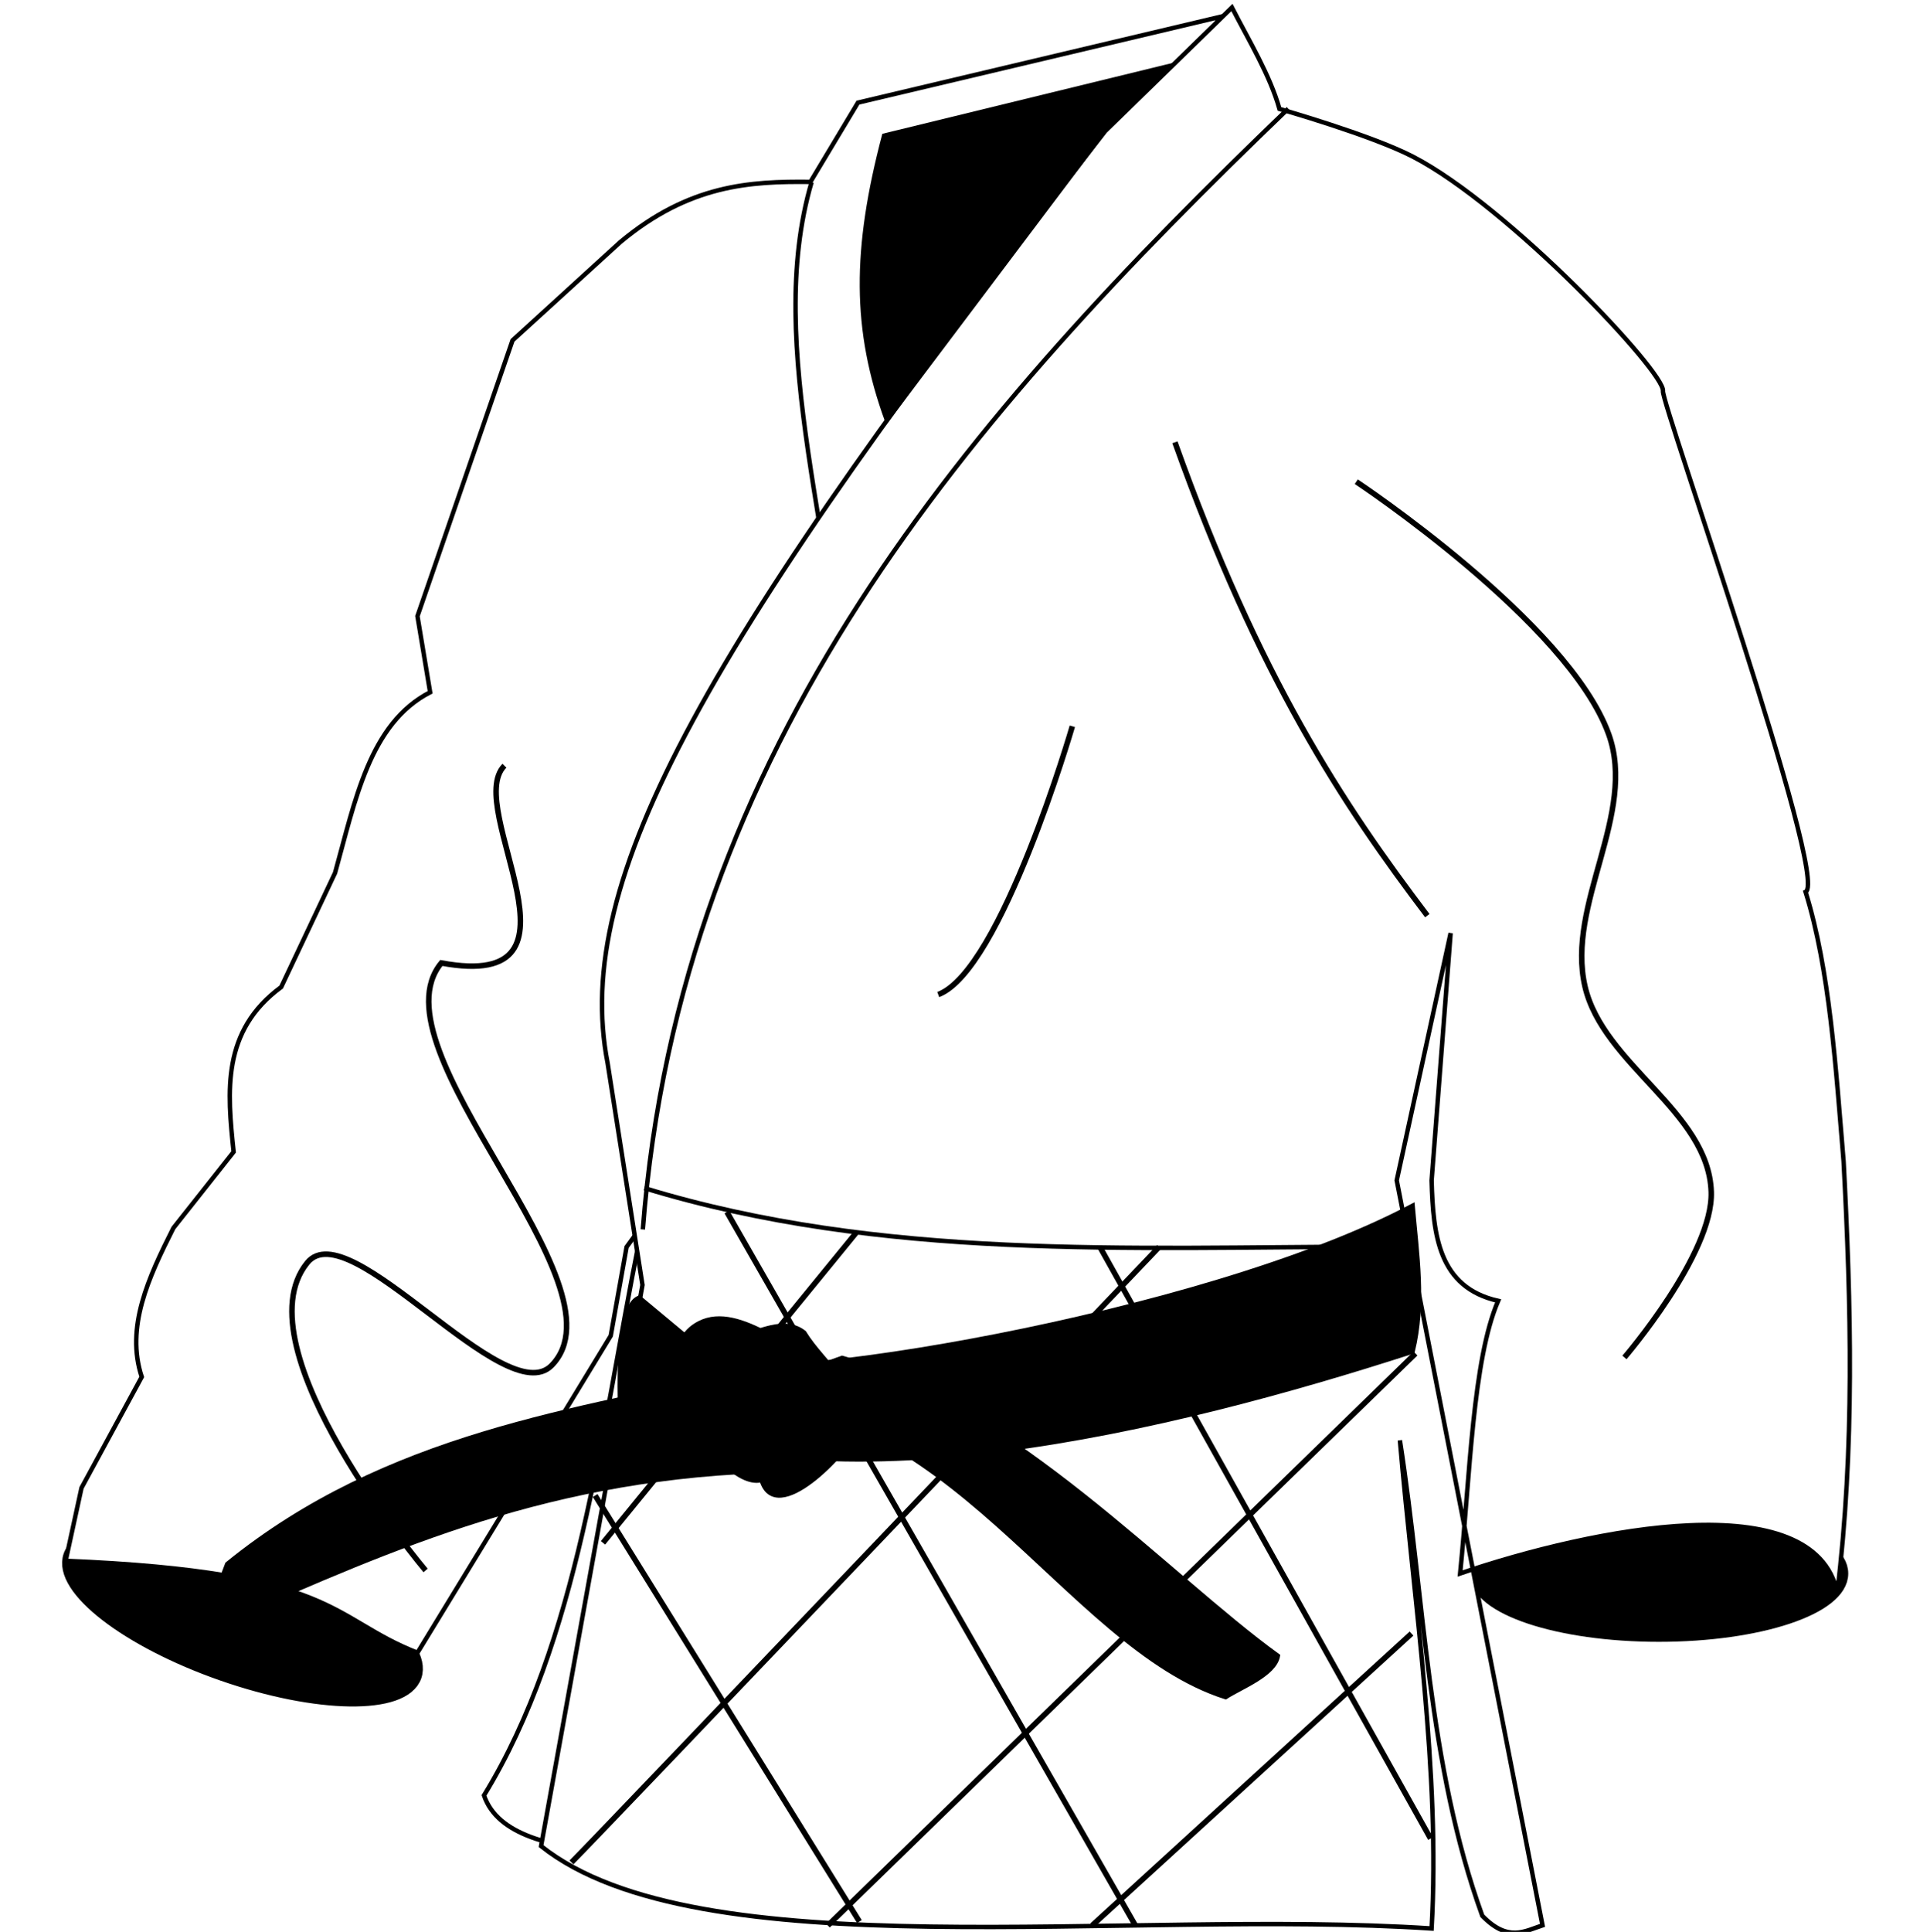 <?xml version="1.0" encoding="UTF-8" standalone="no"?>
<!-- Created with Inkscape (http://www.inkscape.org/) -->

<svg
   xmlns:dc="http://purl.org/dc/elements/1.1/"
   xmlns:cc="http://creativecommons.org/ns#"
   xmlns:rdf="http://www.w3.org/1999/02/22-rdf-syntax-ns#"
   xmlns:svg="http://www.w3.org/2000/svg"
   xmlns="http://www.w3.org/2000/svg"
   xmlns:sodipodi="http://sodipodi.sourceforge.net/DTD/sodipodi-0.dtd"
   xmlns:inkscape="http://www.inkscape.org/namespaces/inkscape"
   id="svg2"
   sodipodi:docname="judo_gi.svg"
   viewBox="0 0 347.745 349.826"
   inkscape:export-xdpi="204"
   version="1.1"
   inkscape:export-ydpi="204"
   inkscape:version="0.92.4 (5da689c313, 2019-01-14)"
   width="347.745"
   height="349.826">
  <title
     id="title4332">Judoka</title>
  <defs
     id="defs4">
    <filter
       id="filter4050"
       inkscape:menu="Shadows and Glows"
       inkscape:menu-tooltip="Darken the edges with an inner blur"
       inkscape:label="Darken edges"
       style="color-interpolation-filters:sRGB">
      <feGaussianBlur
         id="feGaussianBlur4052"
         stdDeviation="1.5"
         result="result6" />
      <feComposite
         id="feComposite4054"
         operator="atop"
         result="result8"
         in2="result6"
         in="SourceGraphic" />
      <feComposite
         id="feComposite4056"
         operator="atop"
         result="result9"
         in2="SourceAlpha"
         in="result8" />
    </filter>
  </defs>
  <sodipodi:namedview
     id="base"
     fit-margin-left="-9"
     inkscape:zoom="0.98994949"
     borderopacity="1.0"
     inkscape:current-layer="layer1"
     inkscape:cx="229.93704"
     inkscape:cy="233.16944"
     inkscape:window-maximized="1"
     showgrid="false"
     fit-margin-right="-11"
     showguides="true"
     bordercolor="#666666"
     inkscape:window-x="-8"
     inkscape:guide-bbox="true"
     inkscape:window-y="-8"
     fit-margin-bottom="-35"
     inkscape:window-width="1920"
     inkscape:pageopacity="0.0"
     inkscape:pageshadow="2"
     pagecolor="#ffffff"
     inkscape:document-units="px"
     inkscape:window-height="1025"
     fit-margin-top="-33.5"
     inkscape:snap-others="false"
     inkscape:snap-grids="false"
     inkscape:snap-to-guides="false" />
  <g
     id="layer1"
     inkscape:label="Calque 1"
     inkscape:groupmode="layer"
     transform="translate(-161.493,-157.994)">
    <g
       id="g877">
      <ellipse
         id="path3853"
         style="fill:#000000;stroke:#000000;stroke-width:3.5;filter:url(#filter4050)"
         inkscape:transform-center-x="8.6170304"
         inkscape:transform-center-y="-2.979487"
         transform="matrix(0.759,0.265,-0.265,0.759,40.361,-31.341)"
         cx="391.434"
         cy="498.294"
         rx="40.911"
         ry="13.637" />
      <path
         id="path3058"
         d="m 382.32,161.08 -65.435,15.498 -8.61,14.35 c -10.943,-0.121 -21.993,0.502 -34.439,10.906 l -19.516,17.794 -17.22,49.937 2.296,13.776 c -10.988,5.657 -13.587,19.705 -17.22,32.717 l -9.758,20.664 c -10.806,7.965 -9.767,18.891 -8.61,29.847 l -10.906,13.776 c -4.532,8.992 -8.71,17.985 -5.74,26.977 l -10.906,20.09 -2.87,13.202 c 49.378,2.031 47.813,10.43 63.713,16.646 l 26.977,-44.197 8.036,-13.202 2.87,-16.072 10.906,-14.924 z"
         sodipodi:nodetypes="cccccccccccccccccccc"
         style="fill:#ffffff;stroke:#000000;stroke-width:0.804px;filter:url(#filter4050)"
         inkscape:connector-curvature="0" />
      <path
         id="path3060"
         d="m 277.28,382.64 c -7.069,35.13 -10.991,72.508 -28.125,100.45 4.864,14.36 39.125,9.121 60.269,12.628 l 4.018,-130.87 z"
         sodipodi:nodetypes="ccccc"
         style="fill:#ffffff;stroke:#000000;stroke-width:0.804px;filter:url(#filter4050)"
         inkscape:connector-curvature="0" />
      <ellipse
         id="path3851"
         style="fill:#000000;stroke:#000000;stroke-width:3.5;filter:url(#filter4050)"
         transform="matrix(0.804,0,0,0.804,147.23,42.284)"
         cx="391.434"
         cy="498.294"
         rx="40.911"
         ry="13.637" />
      <path
         id="path3893"
         d="m 308.48,190.99 c -8.771,29.792 4.966,66.27 6.445,102.42"
         sodipodi:nodetypes="cc"
         style="fill:none;stroke:#000000;stroke-width:0.804px;filter:url(#filter4050)"
         inkscape:connector-curvature="0" />
      <path
         id="path3056"
         d="m 361.66,181.74 22.96,-22.386 c 3.149,6.123 6.879,12.245 8.61,18.368 0,0 16.501,4.691 24.108,8.61 17.321,8.922 45.813,39.161 45.345,42.475 -0.305,2.162 30.202,88.504 25.829,90.69 4.385,14.174 5.45,31.668 6.888,48.789 1.371,26.021 2.022,52.042 -1.148,78.062 -4.18,-19.669 -44.295,-11.608 -68.305,-3.444 1.785,-17.732 2.286,-38.673 6.888,-49.363 -10.791,-2.433 -11.787,-11.862 -12.054,-21.812 l 3.444,-44.771 -9.758,44.771 26.403,134.89 c -3.229,1.052 -6.211,3.09 -10.906,-1.722 -9.942,-27.458 -10.423,-57.28 -14.924,-86.098 2.577,29.686 7.346,60.103 5.74,88.394 -55.642,-3.66 -132.79,7.732 -161.29,-14.924 l 18.368,-101.6 -6.314,-40.179 c -6.483,-33.341 17.562,-75.73 90.116,-168.75 z"
         sodipodi:nodetypes="cccsscccccccccccccccc"
         style="fill:#ffffff;stroke:#000000;stroke-width:0.804px;filter:url(#filter4050)"
         inkscape:connector-curvature="0" />
      <path
         id="path3841"
         d="m 277.28,392.97 13.776,11.48 c 5.983,4.986 87.861,-7.721 126.28,-28.125 0.772,8.801 2.146,17.602 0,26.403 -43.702,14.12 -106.76,29.597 -143.5,10.906 -0.43,-13.199 0.813,-19.707 3.444,-20.664 z"
         sodipodi:nodetypes="cscccc"
         style="fill:#000000;stroke:#000000;stroke-width:0.804px;filter:url(#filter4050)"
         inkscape:connector-curvature="0" />
      <path
         id="path3843"
         d="m 202.66,441.19 c 28.767,-23.348 62.694,-27.781 95.856,-35.013 l -3.444,18.368 c -39.627,2.274 -67.701,16.101 -97.004,28.699 z"
         sodipodi:nodetypes="ccccc"
         style="fill:#000000;stroke:#000000;stroke-width:0.804px;filter:url(#filter4050)"
         inkscape:connector-curvature="0" />
      <path
         id="path3845"
         d="m 291.63,411.91 c 41.375,-2.999 62.68,44.138 91.838,53.381 2.878,-1.844 8.877,-4.095 9.471,-7.462 -19.953,-14.418 -47.855,-45.095 -78.923,-53.955 z"
         sodipodi:nodetypes="ccccc"
         style="fill:#000000;stroke:#000000;stroke-width:0.804px;filter:url(#filter4050)"
         inkscape:connector-curvature="0" />
      <path
         id="path3847"
         d="m 296.22,399.86 2.87,24.395 c 1.318,11.204 14.018,-1.216 17.22,-6.601 1.219,-8.568 -5.619,-12.533 -9.184,-18.368 -3.107,-2.452 -7.066,-0.642 -10.906,0.574 z"
         sodipodi:nodetypes="csccc"
         style="fill:#000000;stroke:#000000;stroke-width:0.804px;filter:url(#filter4050)"
         inkscape:connector-curvature="0" />
      <path
         id="path3849"
         d="m 301.39,424.54 c -6.075,8.56 -25.8,-20.619 -13.202,-26.977 7.332,-3.701 17.22,6.122 25.829,9.184 z"
         sodipodi:nodetypes="sscs"
         style="fill:#000000;stroke:#000000;stroke-width:0.804px;filter:url(#filter4050)"
         inkscape:connector-curvature="0" />
      <path
         id="path3891"
         d="M 394.81,177.67 C 336.8,233.41 284.71,292.85 277.92,380.61"
         sodipodi:nodetypes="cc"
         style="fill:none;stroke:#000000;stroke-width:0.804px;filter:url(#filter4050)"
         inkscape:connector-curvature="0" />
      <path
         id="path3895"
         d="m 278.19,373.12 c 42.943,13.102 87.61,10.698 132.02,10.619"
         sodipodi:nodetypes="cc"
         style="fill:none;stroke:#000000;stroke-width:0.804px;filter:url(#filter4050)"
         inkscape:connector-curvature="0" />
      <path
         id="path3973"
         d="M 417.86,403.08 311.43,506.65"
         style="fill:none;stroke:#000000;stroke-width:1px;filter:url(#filter4050)"
         inkscape:connector-curvature="0" />
      <path
         id="path3975"
         d="m 417.14,453.79 -57.85,52.86"
         style="fill:none;stroke:#000000;stroke-width:1px;filter:url(#filter4050)"
         inkscape:connector-curvature="0" />
      <path
         id="path3979"
         d="m 269.29,428.79 47.857,77.143"
         style="fill:none;stroke:#000000;stroke-width:1px;filter:url(#filter4050)"
         inkscape:connector-curvature="0" />
      <path
         id="path3983"
         d="m 293.15,377.45 73.99,129.2"
         sodipodi:nodetypes="cc"
         style="fill:none;stroke:#000000;stroke-width:1px;filter:url(#filter4050)"
         inkscape:connector-curvature="0" />
      <path
         id="path3985"
         d="M 360.71,383.79 420.587,490.9"
         sodipodi:nodetypes="cc"
         style="fill:none;stroke:#000000;stroke-width:1px;filter:url(#filter4050)"
         inkscape:connector-curvature="0" />
      <path
         id="path3987"
         d="m 265,495.22 c 5.714,-5.714 106.43,-111.43 106.43,-111.43"
         style="fill:none;stroke:#000000;stroke-width:1px;filter:url(#filter4050)"
         inkscape:connector-curvature="0" />
      <path
         id="path3989"
         d="m 270.71,437.36 45.837,-56.133"
         sodipodi:nodetypes="cc"
         style="fill:none;stroke:#000000;stroke-width:1px;filter:url(#filter4050)"
         inkscape:connector-curvature="0" />
      <path
         id="path3991"
         d="M 420,323.79 C 404.76,303.7 389.52,280.73 374.29,238.08"
         sodipodi:nodetypes="cc"
         style="fill:none;stroke:#000000;stroke-width:1px;filter:url(#filter4050)"
         inkscape:connector-curvature="0" />
      <path
         id="path3997"
         d="m 355.71,289.51 c 0,0 -12.857,44.286 -24.286,48.571"
         style="fill:none;stroke:#000000;stroke-width:1px;filter:url(#filter4050)"
         inkscape:connector-curvature="0" />
      <path
         id="path3999"
         d="m 407.14,245.22 c 0,0 38.407,25.441 45.714,45.714 5.19,14.398 -7.761,30.809 -4.286,45.714 3.301,14.158 22.355,22.614 22.857,37.143 0.39,11.282 -15.714,30 -15.714,30"
         sodipodi:nodetypes="csssc"
         style="fill:none;stroke:#000000;stroke-width:1px;filter:url(#filter4050)"
         inkscape:connector-curvature="0" />
      <path
         id="path4001"
         d="m 238.57,442.36 c 0,0 -33.958,-40.257 -21.429,-55.714 7.591,-9.366 35.888,27.222 44.286,18.571 14.182,-14.608 -32.98,-57.172 -20,-72.857 28.87,5.359 3.839,-28.046 11.429,-35.714"
         sodipodi:nodetypes="csscc"
         style="fill:none;stroke:#000000;stroke-width:1px;filter:url(#filter4050)"
         inkscape:connector-curvature="0" />
      <path
         sodipodi:nodetypes="ccccc"
         inkscape:connector-curvature="0"
         id="path1177"
         d="m 321.544,182.474 c -5.442,20.661 -5.511,35.22 0.547,51.797 l 39.568,-52.531 12.013,-11.992 z"
         style="opacity:1;fill:#000000;fill-opacity:1;stroke:#000000;stroke-width:0.6;stroke-miterlimit:4;stroke-dasharray:none;stroke-opacity:1;enable-background:new" />
    </g>
  </g>
</svg>
